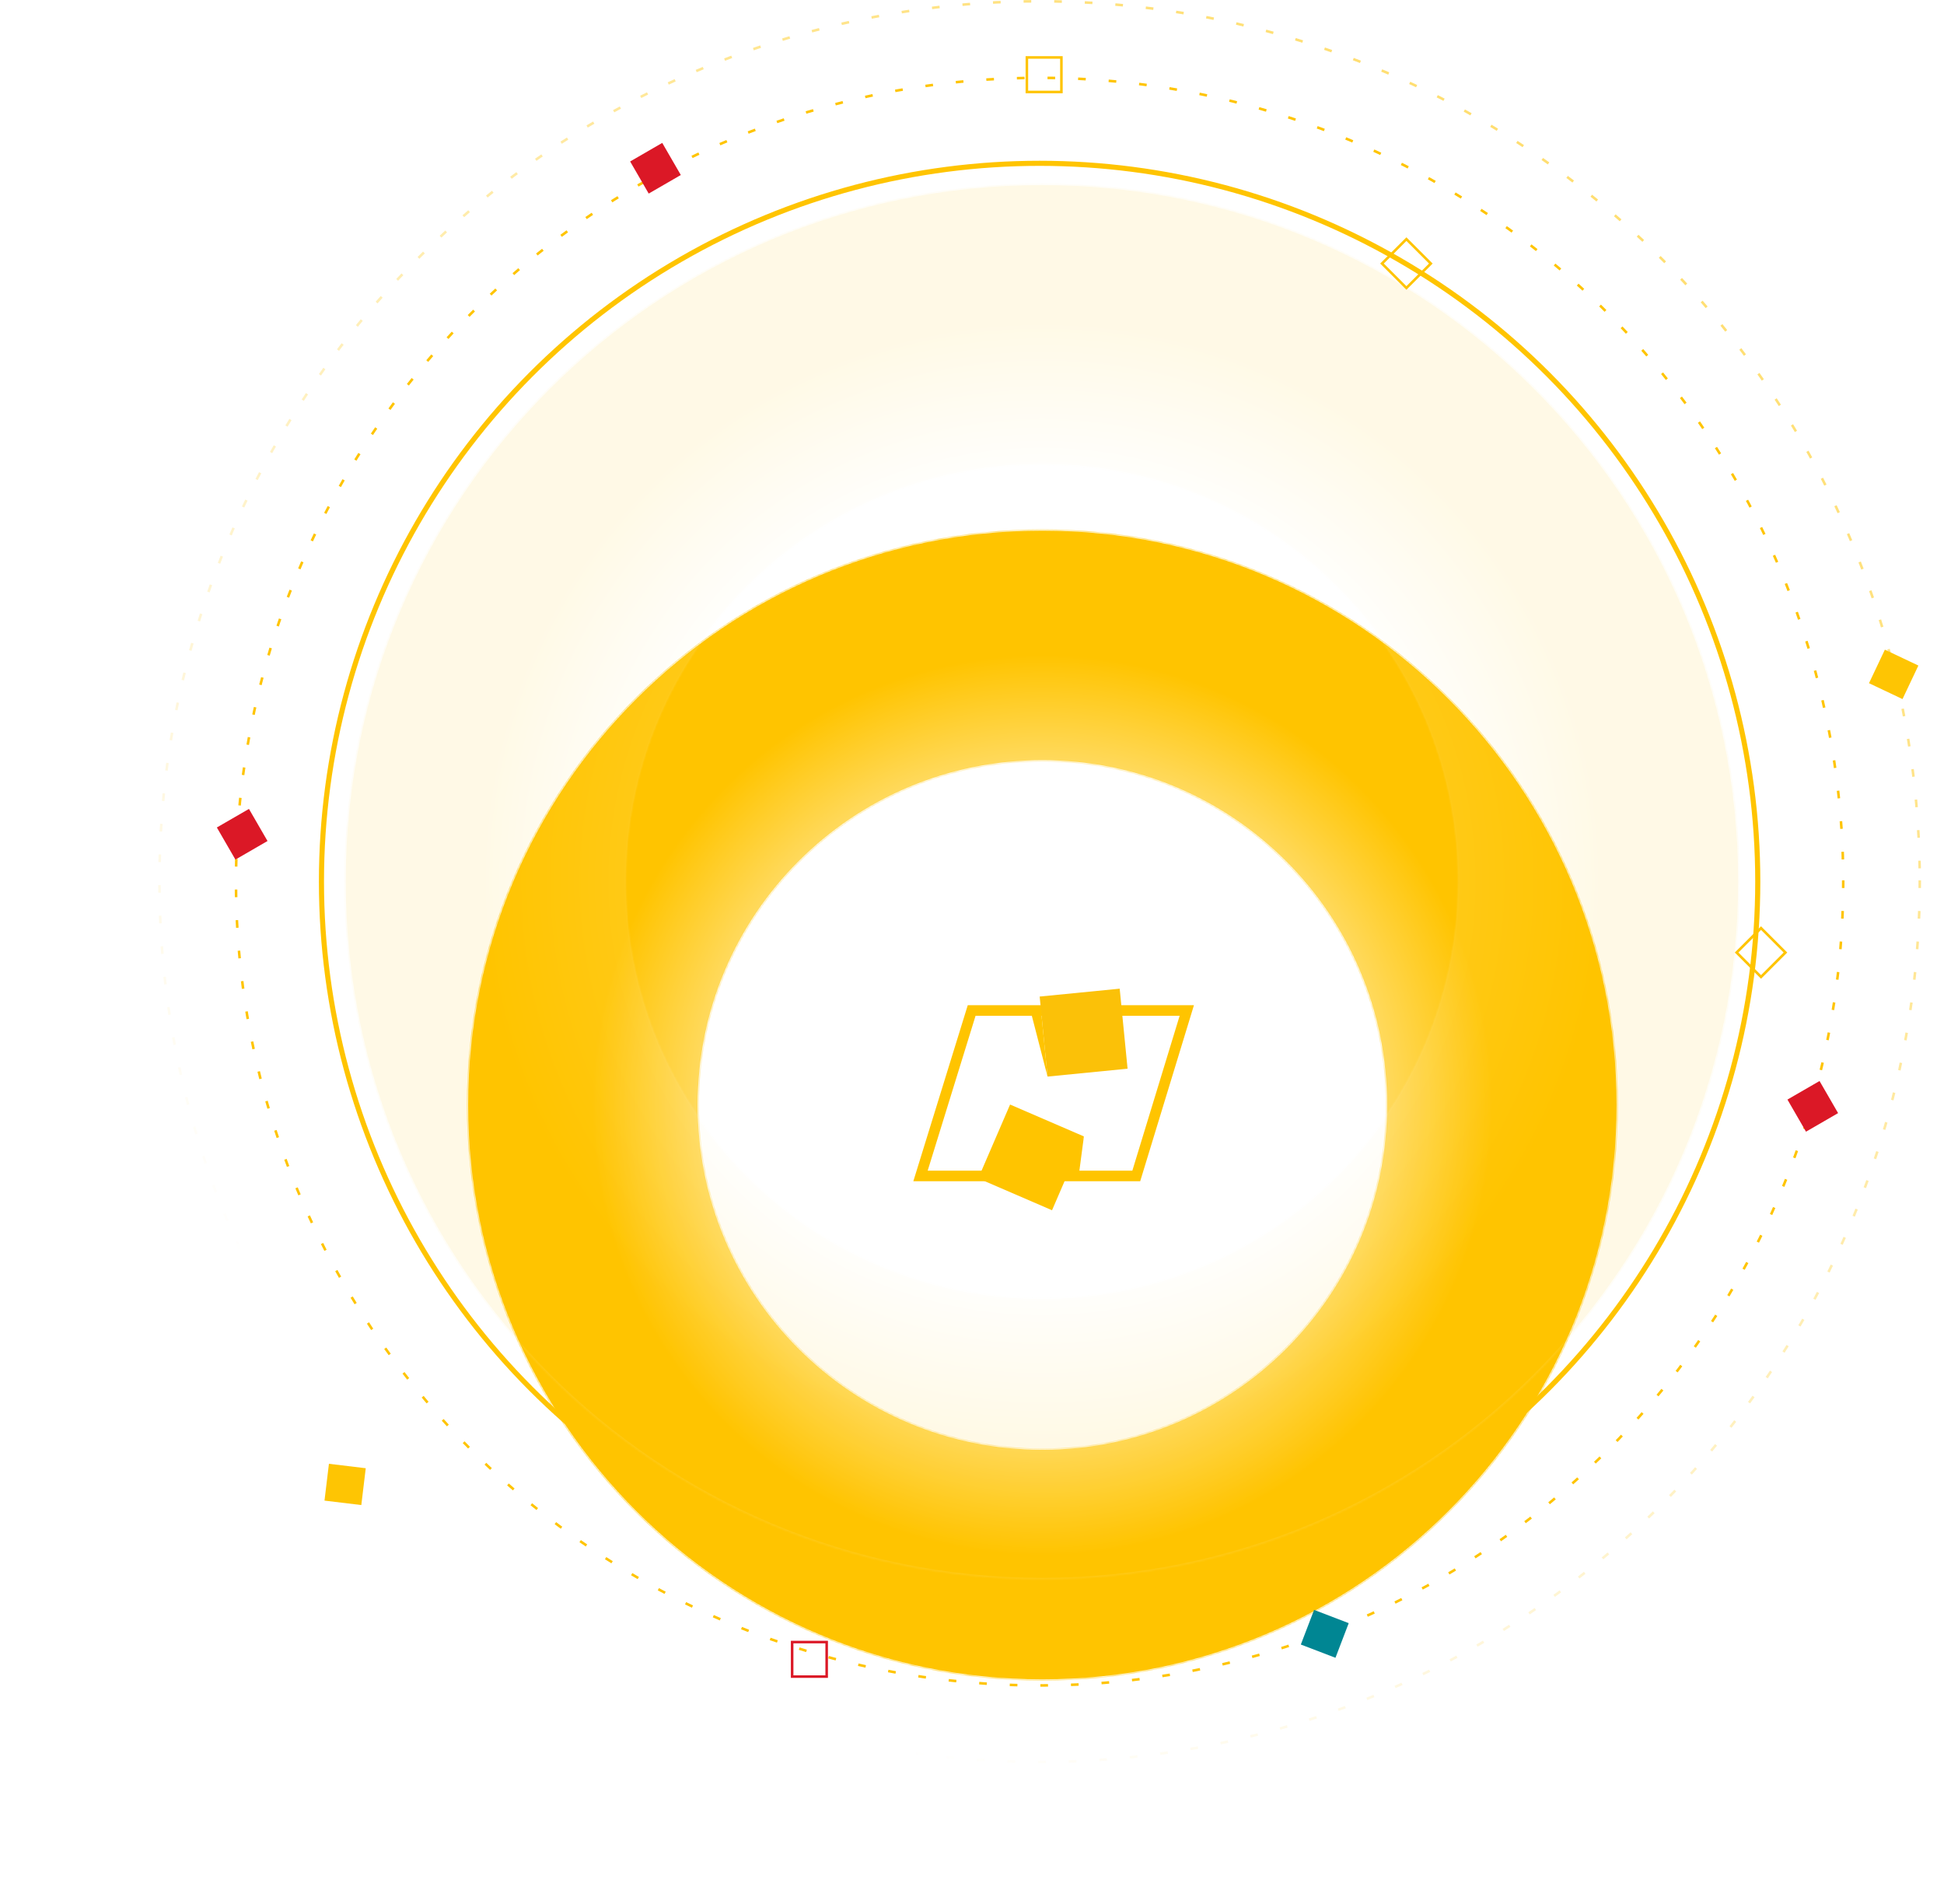 <svg width="762" height="746" viewBox="0 0 762 746" fill="none" xmlns="http://www.w3.org/2000/svg">
<g id="orbita-nova">
<g id="Subtract" filter="url(#filter0_dddddd)">
<mask id="path-1-inside-1" fill="white">
<path fill-rule="evenodd" clip-rule="evenodd" d="M408.582 571.164C533.168 571.164 634.164 470.168 634.164 345.582C634.164 220.997 533.168 120 408.582 120C283.997 120 183 220.997 183 345.582C183 470.168 283.997 571.164 408.582 571.164ZM408.582 480.189C482.923 480.189 543.189 419.923 543.189 345.582C543.189 271.241 482.923 210.976 408.582 210.976C334.241 210.976 273.976 271.241 273.976 345.582C273.976 419.923 334.241 480.189 408.582 480.189Z"/>
</mask>
<path fill-rule="evenodd" clip-rule="evenodd" d="M408.582 571.164C533.168 571.164 634.164 470.168 634.164 345.582C634.164 220.997 533.168 120 408.582 120C283.997 120 183 220.997 183 345.582C183 470.168 283.997 571.164 408.582 571.164ZM408.582 480.189C482.923 480.189 543.189 419.923 543.189 345.582C543.189 271.241 482.923 210.976 408.582 210.976C334.241 210.976 273.976 271.241 273.976 345.582C273.976 419.923 334.241 480.189 408.582 480.189Z" fill="url(#paint0_radial)"/>
<path d="M633.664 345.582C633.664 469.892 532.892 570.664 408.582 570.664V571.664C533.444 571.664 634.664 470.444 634.664 345.582H633.664ZM408.582 120.5C532.892 120.5 633.664 221.273 633.664 345.582H634.664C634.664 220.72 533.444 119.5 408.582 119.5V120.5ZM183.5 345.582C183.5 221.273 284.273 120.5 408.582 120.5V119.5C283.72 119.5 182.5 220.72 182.5 345.582H183.5ZM408.582 570.664C284.273 570.664 183.5 469.892 183.5 345.582H182.5C182.5 470.444 283.72 571.664 408.582 571.664V570.664ZM542.689 345.582C542.689 419.647 482.647 479.689 408.582 479.689V480.689C483.2 480.689 543.689 420.199 543.689 345.582H542.689ZM408.582 211.476C482.647 211.476 542.689 271.517 542.689 345.582H543.689C543.689 270.965 483.2 210.476 408.582 210.476V211.476ZM274.476 345.582C274.476 271.517 334.517 211.476 408.582 211.476V210.476C333.965 210.476 273.476 270.965 273.476 345.582H274.476ZM408.582 479.689C334.517 479.689 274.476 419.647 274.476 345.582H273.476C273.476 420.199 333.965 480.689 408.582 480.689V479.689Z" fill="white" mask="url(#path-1-inside-1)"/>
</g>
<g id="Subtract_2" opacity="0.1">
<mask id="path-3-inside-2" fill="white">
<path fill-rule="evenodd" clip-rule="evenodd" d="M408.418 618.836C559.422 618.836 681.836 496.422 681.836 345.418C681.836 194.413 559.422 72 408.418 72C257.413 72 135 194.413 135 345.418C135 496.422 257.413 618.836 408.418 618.836ZM408.418 508.568C498.523 508.568 571.569 435.523 571.569 345.418C571.569 255.312 498.523 182.267 408.418 182.267C318.312 182.267 245.267 255.312 245.267 345.418C245.267 435.523 318.312 508.568 408.418 508.568Z"/>
</mask>
<path fill-rule="evenodd" clip-rule="evenodd" d="M408.418 618.836C559.422 618.836 681.836 496.422 681.836 345.418C681.836 194.413 559.422 72 408.418 72C257.413 72 135 194.413 135 345.418C135 496.422 257.413 618.836 408.418 618.836ZM408.418 508.568C498.523 508.568 571.569 435.523 571.569 345.418C571.569 255.312 498.523 182.267 408.418 182.267C318.312 182.267 245.267 255.312 245.267 345.418C245.267 435.523 318.312 508.568 408.418 508.568Z" fill="url(#paint1_radial)"/>
<path d="M681.336 345.418C681.336 496.146 559.146 618.336 408.418 618.336V619.336C559.699 619.336 682.336 496.699 682.336 345.418H681.336ZM408.418 72.5C559.146 72.5 681.336 194.689 681.336 345.418H682.336C682.336 194.137 559.699 71.5 408.418 71.5V72.5ZM135.5 345.418C135.5 194.689 257.689 72.5 408.418 72.5V71.5C257.137 71.5 134.5 194.137 134.5 345.418H135.5ZM408.418 618.336C257.689 618.336 135.5 496.146 135.5 345.418H134.5C134.5 496.699 257.137 619.336 408.418 619.336V618.336ZM571.069 345.418C571.069 435.247 498.247 508.068 408.418 508.068V509.068C498.8 509.068 572.069 435.799 572.069 345.418H571.069ZM408.418 182.767C498.247 182.767 571.069 255.588 571.069 345.418H572.069C572.069 255.036 498.8 181.767 408.418 181.767V182.767ZM245.767 345.418C245.767 255.588 318.589 182.767 408.418 182.767V181.767C318.036 181.767 244.767 255.036 244.767 345.418H245.767ZM408.418 508.068C318.589 508.068 245.767 435.247 245.767 345.418H244.767C244.767 435.799 318.036 509.068 408.418 509.068V508.068Z" fill="white" mask="url(#path-3-inside-2)"/>
</g>
<circle id="Ellipse 36" cx="407.5" cy="345.5" r="281.5" stroke="#FFC400" stroke-width="2" stroke-linecap="round"/>
<circle id="Ellipse 37" cx="407.5" cy="345.5" r="315" stroke="#FFC400" stroke-linecap="square" stroke-dasharray="2 10"/>
<circle id="Ellipse 38" opacity="0.6" cx="407.5" cy="345.5" r="345" stroke="url(#paint2_linear)" stroke-linecap="square" stroke-dasharray="2 10"/>
<g id="Rectangle 158" filter="url(#filter1_dddddd)">
<rect x="127.193" y="500.624" width="14.536" height="14.536" transform="rotate(-83.128 127.193 500.624)" fill="#FEC503"/>
</g>
<rect id="Rectangle 159" x="732.599" y="267.736" width="14.536" height="14.536" transform="rotate(-64.656 732.599 267.736)" fill="#FEC503"/>
<rect id="Rectangle 160" x="402.51" y="22.511" width="13.536" height="13.536" stroke="#FFC400"/>
<rect id="Rectangle 161" x="310.5" y="643.5" width="13.536" height="13.536" stroke="#DB1826"/>
<rect id="Rectangle 162" x="700.63" y="430.907" width="14.536" height="14.536" transform="rotate(-30.043 700.63 430.907)" fill="#DB1826"/>
<rect id="Rectangle 166" x="247" y="63.277" width="14.536" height="14.536" transform="rotate(-30.043 247 63.277)" fill="#DB1826"/>
<rect id="Rectangle 165" x="85" y="324.277" width="14.536" height="14.536" transform="rotate(-30.043 85 324.277)" fill="#DB1826"/>
<rect id="Rectangle 163" x="680.707" y="373.278" width="13.536" height="13.536" transform="rotate(-45 680.707 373.278)" stroke="#FFC400"/>
<rect id="Rectangle 167" x="541.707" y="103.278" width="13.536" height="13.536" transform="rotate(-45 541.707 103.278)" stroke="#FFC400"/>
<rect id="Rectangle 164" x="509.893" y="644.469" width="14.536" height="14.536" transform="rotate(-69.06 509.893 644.469)" fill="#008693"/>
<g id="g12" filter="url(#filter2_dddddd)">
<g id="g14">
<g id="g56">
<path id="path58" fill-rule="evenodd" clip-rule="evenodd" d="M363.627 371.322H443.852L462.392 310.621H382.398L363.627 371.322ZM446.927 375.471H358L379.343 306.47H468L446.927 375.471Z" fill="#FFC400"/>
</g>
<g id="g60">
<path id="path62" fill-rule="evenodd" clip-rule="evenodd" d="M441.983 331.361L410.614 334.451L407.524 303.09L438.892 300L441.983 331.361Z" fill="#FBC108"/>
</g>
<g id="g64">
<path id="path66" fill-rule="evenodd" clip-rule="evenodd" d="M410.613 334.451L403.912 308.546H408.068L407.525 303.088L410.613 334.451Z" fill="#FFC400"/>
</g>
<g id="g68">
<path id="path70" fill-rule="evenodd" clip-rule="evenodd" d="M416.491 374.262H422.705L424.861 357.901L416.491 374.262Z" fill="#FFC400"/>
</g>
<g id="g72">
<path id="path74" fill-rule="evenodd" clip-rule="evenodd" d="M412.372 386.832L383.44 374.343L395.929 345.409L424.862 357.901L412.372 386.832Z" fill="#FFC400"/>
</g>
</g>
</g>
</g>
<defs>
<filter id="filter0_dddddd" x="56" y="40" width="705.164" height="705.164" filterUnits="userSpaceOnUse" color-interpolation-filters="sRGB">
<feFlood flood-opacity="0" result="BackgroundImageFix"/>
<feColorMatrix in="SourceAlpha" type="matrix" values="0 0 0 0 0 0 0 0 0 0 0 0 0 0 0 0 0 0 127 0"/>
<feOffset dy="1.301"/>
<feGaussianBlur stdDeviation="1.757"/>
<feColorMatrix type="matrix" values="0 0 0 0 1 0 0 0 0 0.769 0 0 0 0 0 0 0 0 0.031 0"/>
<feBlend mode="normal" in2="BackgroundImageFix" result="effect1_dropShadow"/>
<feColorMatrix in="SourceAlpha" type="matrix" values="0 0 0 0 0 0 0 0 0 0 0 0 0 0 0 0 0 0 127 0"/>
<feOffset dy="3.126"/>
<feGaussianBlur stdDeviation="4.223"/>
<feColorMatrix type="matrix" values="0 0 0 0 1 0 0 0 0 0.769 0 0 0 0 0 0 0 0 0.044 0"/>
<feBlend mode="normal" in2="effect1_dropShadow" result="effect2_dropShadow"/>
<feColorMatrix in="SourceAlpha" type="matrix" values="0 0 0 0 0 0 0 0 0 0 0 0 0 0 0 0 0 0 127 0"/>
<feOffset dy="5.885"/>
<feGaussianBlur stdDeviation="7.951"/>
<feColorMatrix type="matrix" values="0 0 0 0 1 0 0 0 0 0.769 0 0 0 0 0 0 0 0 0.055 0"/>
<feBlend mode="normal" in2="effect2_dropShadow" result="effect3_dropShadow"/>
<feColorMatrix in="SourceAlpha" type="matrix" values="0 0 0 0 0 0 0 0 0 0 0 0 0 0 0 0 0 0 127 0"/>
<feOffset dy="10.498"/>
<feGaussianBlur stdDeviation="14.184"/>
<feColorMatrix type="matrix" values="0 0 0 0 1 0 0 0 0 0.769 0 0 0 0 0 0 0 0 0.066 0"/>
<feBlend mode="normal" in2="effect3_dropShadow" result="effect4_dropShadow"/>
<feColorMatrix in="SourceAlpha" type="matrix" values="0 0 0 0 0 0 0 0 0 0 0 0 0 0 0 0 0 0 127 0"/>
<feOffset dy="19.636"/>
<feGaussianBlur stdDeviation="26.529"/>
<feColorMatrix type="matrix" values="0 0 0 0 1 0 0 0 0 0.769 0 0 0 0 0 0 0 0 0.079 0"/>
<feBlend mode="normal" in2="effect4_dropShadow" result="effect5_dropShadow"/>
<feColorMatrix in="SourceAlpha" type="matrix" values="0 0 0 0 0 0 0 0 0 0 0 0 0 0 0 0 0 0 127 0"/>
<feOffset dy="47"/>
<feGaussianBlur stdDeviation="63.5"/>
<feColorMatrix type="matrix" values="0 0 0 0 1 0 0 0 0 0.769 0 0 0 0 0 0 0 0 0.11 0"/>
<feBlend mode="normal" in2="effect5_dropShadow" result="effect6_dropShadow"/>
<feBlend mode="normal" in="SourceGraphic" in2="effect6_dropShadow" result="shape"/>
</filter>
<filter id="filter1_dddddd" x="0.193" y="406.193" width="270.17" height="270.17" filterUnits="userSpaceOnUse" color-interpolation-filters="sRGB">
<feFlood flood-opacity="0" result="BackgroundImageFix"/>
<feColorMatrix in="SourceAlpha" type="matrix" values="0 0 0 0 0 0 0 0 0 0 0 0 0 0 0 0 0 0 127 0"/>
<feOffset dy="1.301"/>
<feGaussianBlur stdDeviation="1.757"/>
<feColorMatrix type="matrix" values="0 0 0 0 1 0 0 0 0 0.769 0 0 0 0 0 0 0 0 0.031 0"/>
<feBlend mode="normal" in2="BackgroundImageFix" result="effect1_dropShadow"/>
<feColorMatrix in="SourceAlpha" type="matrix" values="0 0 0 0 0 0 0 0 0 0 0 0 0 0 0 0 0 0 127 0"/>
<feOffset dy="3.126"/>
<feGaussianBlur stdDeviation="4.223"/>
<feColorMatrix type="matrix" values="0 0 0 0 1 0 0 0 0 0.769 0 0 0 0 0 0 0 0 0.044 0"/>
<feBlend mode="normal" in2="effect1_dropShadow" result="effect2_dropShadow"/>
<feColorMatrix in="SourceAlpha" type="matrix" values="0 0 0 0 0 0 0 0 0 0 0 0 0 0 0 0 0 0 127 0"/>
<feOffset dy="5.885"/>
<feGaussianBlur stdDeviation="7.951"/>
<feColorMatrix type="matrix" values="0 0 0 0 1 0 0 0 0 0.769 0 0 0 0 0 0 0 0 0.055 0"/>
<feBlend mode="normal" in2="effect2_dropShadow" result="effect3_dropShadow"/>
<feColorMatrix in="SourceAlpha" type="matrix" values="0 0 0 0 0 0 0 0 0 0 0 0 0 0 0 0 0 0 127 0"/>
<feOffset dy="10.498"/>
<feGaussianBlur stdDeviation="14.184"/>
<feColorMatrix type="matrix" values="0 0 0 0 1 0 0 0 0 0.769 0 0 0 0 0 0 0 0 0.066 0"/>
<feBlend mode="normal" in2="effect3_dropShadow" result="effect4_dropShadow"/>
<feColorMatrix in="SourceAlpha" type="matrix" values="0 0 0 0 0 0 0 0 0 0 0 0 0 0 0 0 0 0 127 0"/>
<feOffset dy="19.636"/>
<feGaussianBlur stdDeviation="26.529"/>
<feColorMatrix type="matrix" values="0 0 0 0 1 0 0 0 0 0.769 0 0 0 0 0 0 0 0 0.079 0"/>
<feBlend mode="normal" in2="effect4_dropShadow" result="effect5_dropShadow"/>
<feColorMatrix in="SourceAlpha" type="matrix" values="0 0 0 0 0 0 0 0 0 0 0 0 0 0 0 0 0 0 127 0"/>
<feOffset dy="47"/>
<feGaussianBlur stdDeviation="63.5"/>
<feColorMatrix type="matrix" values="0 0 0 0 1 0 0 0 0 0.769 0 0 0 0 0 0 0 0 0.11 0"/>
<feBlend mode="normal" in2="effect5_dropShadow" result="effect6_dropShadow"/>
<feBlend mode="normal" in="SourceGraphic" in2="effect6_dropShadow" result="shape"/>
</filter>
<filter id="filter2_dddddd" x="231" y="220" width="364" height="340.831" filterUnits="userSpaceOnUse" color-interpolation-filters="sRGB">
<feFlood flood-opacity="0" result="BackgroundImageFix"/>
<feColorMatrix in="SourceAlpha" type="matrix" values="0 0 0 0 0 0 0 0 0 0 0 0 0 0 0 0 0 0 127 0"/>
<feOffset dy="1.301"/>
<feGaussianBlur stdDeviation="1.757"/>
<feColorMatrix type="matrix" values="0 0 0 0 1 0 0 0 0 0.769 0 0 0 0 0 0 0 0 0.031 0"/>
<feBlend mode="normal" in2="BackgroundImageFix" result="effect1_dropShadow"/>
<feColorMatrix in="SourceAlpha" type="matrix" values="0 0 0 0 0 0 0 0 0 0 0 0 0 0 0 0 0 0 127 0"/>
<feOffset dy="3.126"/>
<feGaussianBlur stdDeviation="4.223"/>
<feColorMatrix type="matrix" values="0 0 0 0 1 0 0 0 0 0.769 0 0 0 0 0 0 0 0 0.044 0"/>
<feBlend mode="normal" in2="effect1_dropShadow" result="effect2_dropShadow"/>
<feColorMatrix in="SourceAlpha" type="matrix" values="0 0 0 0 0 0 0 0 0 0 0 0 0 0 0 0 0 0 127 0"/>
<feOffset dy="5.885"/>
<feGaussianBlur stdDeviation="7.951"/>
<feColorMatrix type="matrix" values="0 0 0 0 1 0 0 0 0 0.769 0 0 0 0 0 0 0 0 0.055 0"/>
<feBlend mode="normal" in2="effect2_dropShadow" result="effect3_dropShadow"/>
<feColorMatrix in="SourceAlpha" type="matrix" values="0 0 0 0 0 0 0 0 0 0 0 0 0 0 0 0 0 0 127 0"/>
<feOffset dy="10.498"/>
<feGaussianBlur stdDeviation="14.184"/>
<feColorMatrix type="matrix" values="0 0 0 0 1 0 0 0 0 0.769 0 0 0 0 0 0 0 0 0.066 0"/>
<feBlend mode="normal" in2="effect3_dropShadow" result="effect4_dropShadow"/>
<feColorMatrix in="SourceAlpha" type="matrix" values="0 0 0 0 0 0 0 0 0 0 0 0 0 0 0 0 0 0 127 0"/>
<feOffset dy="19.636"/>
<feGaussianBlur stdDeviation="26.529"/>
<feColorMatrix type="matrix" values="0 0 0 0 1 0 0 0 0 0.769 0 0 0 0 0 0 0 0 0.079 0"/>
<feBlend mode="normal" in2="effect4_dropShadow" result="effect5_dropShadow"/>
<feColorMatrix in="SourceAlpha" type="matrix" values="0 0 0 0 0 0 0 0 0 0 0 0 0 0 0 0 0 0 127 0"/>
<feOffset dy="47"/>
<feGaussianBlur stdDeviation="63.5"/>
<feColorMatrix type="matrix" values="0 0 0 0 1 0 0 0 0 0.769 0 0 0 0 0 0 0 0 0.11 0"/>
<feBlend mode="normal" in2="effect5_dropShadow" result="effect6_dropShadow"/>
<feBlend mode="normal" in="SourceGraphic" in2="effect6_dropShadow" result="shape"/>
</filter>
<radialGradient id="paint0_radial" cx="0" cy="0" r="1" gradientUnits="userSpaceOnUse" gradientTransform="translate(408.582 345.582) rotate(90) scale(225.582)">
<stop offset="0.016" stop-color="#FFC400"/>
<stop offset="0.307" stop-color="#FEFBEF"/>
<stop offset="0.786" stop-color="#FFC400"/>
</radialGradient>
<radialGradient id="paint1_radial" cx="0" cy="0" r="1" gradientUnits="userSpaceOnUse" gradientTransform="translate(408.418 345.418) rotate(90) scale(273.418)">
<stop offset="0.016" stop-color="#FFC400"/>
<stop offset="0.573" stop-color="#FEFBEF"/>
<stop offset="0.802" stop-color="#FFC400"/>
</radialGradient>
<linearGradient id="paint2_linear" x1="644" y1="30" x2="230" y2="596" gradientUnits="userSpaceOnUse">
<stop stop-color="#FFC400"/>
<stop offset="1" stop-color="#FFC400" stop-opacity="0"/>
</linearGradient>
</defs>
</svg>
